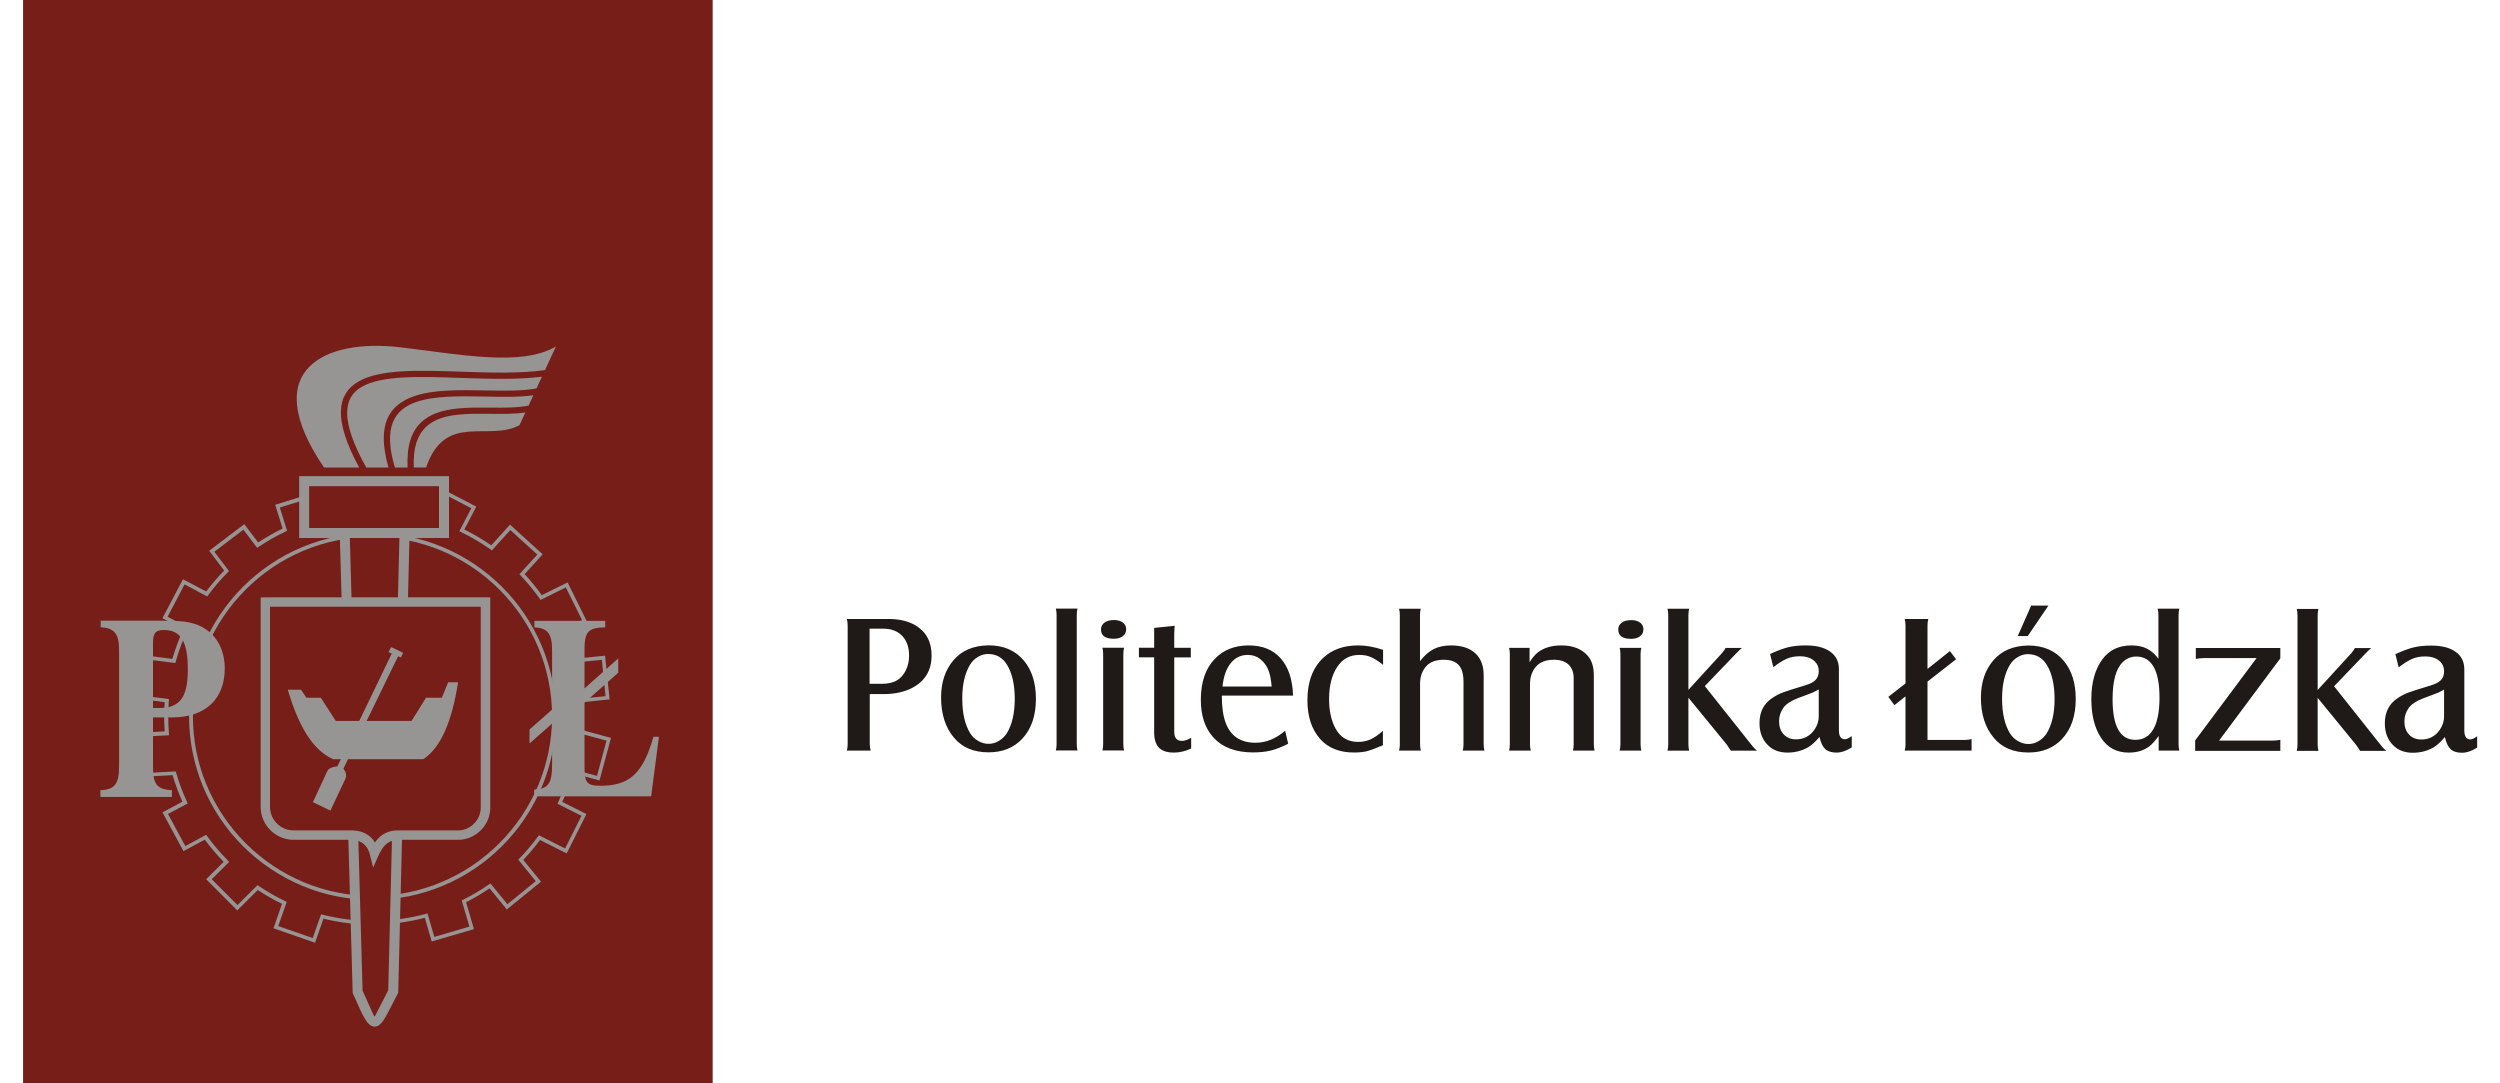 <?xml version="1.0" encoding="UTF-8"?>
<!DOCTYPE svg PUBLIC "-//W3C//DTD SVG 1.1//EN" "http://www.w3.org/Graphics/SVG/1.1/DTD/svg11.dtd">
<!-- Creator: CorelDRAW -->
<svg xmlns="http://www.w3.org/2000/svg" xml:space="preserve" width="30mm" height="13mm" style="shape-rendering:geometricPrecision; text-rendering:geometricPrecision; image-rendering:optimizeQuality; fill-rule:evenodd; clip-rule:evenodd"
viewBox="0 0 30 13"
 xmlns:xlink="http://www.w3.org/1999/xlink">
 <defs>
  <style type="text/css">
   <![CDATA[
    .fil0 {fill:#1F1A17}
    .fil1 {fill:#781E19}
    .fil4 {fill:#969594}
    .fil3 {fill:#781E19;fill-rule:nonzero}
    .fil2 {fill:#969594;fill-rule:nonzero}
   ]]>
  </style>
 </defs>
 <g id="Layer_x0020_1">
  <g id="_153189336">
   <path id="_153193728" class="fil0" d="M10.437 8.328l0 0.603c0,0.022 0.004,0.048 0.011,0.076l-0.286 0c0.007,-0.024 0.01,-0.049 0.01,-0.076l0 -1.426c0,-0.028 -0.004,-0.054 -0.01,-0.077l0.506 0c0.123,0 0.228,0.025 0.314,0.074 0.131,0.077 0.197,0.198 0.197,0.362 0,0.182 -0.08,0.313 -0.239,0.394 -0.094,0.047 -0.205,0.071 -0.335,0.071l-0.168 0zm0 -0.122l0.141 0c0.077,0 0.14,-0.014 0.186,-0.042 0.045,-0.027 0.08,-0.067 0.106,-0.12 0.026,-0.053 0.039,-0.112 0.039,-0.177 0,-0.1 -0.028,-0.179 -0.083,-0.237 -0.055,-0.057 -0.131,-0.086 -0.228,-0.086l-0.163 0 0 0.662zm1.424 -0.462c0.183,0 0.325,0.062 0.427,0.185 0.096,0.116 0.143,0.268 0.143,0.458 0,0.202 -0.055,0.361 -0.164,0.478 -0.102,0.109 -0.237,0.163 -0.404,0.163 -0.18,0 -0.319,-0.059 -0.417,-0.178 -0.102,-0.122 -0.153,-0.282 -0.153,-0.481 0,-0.182 0.05,-0.331 0.15,-0.448 0.1,-0.116 0.239,-0.174 0.418,-0.177zm0.001 0.103c-0.043,0 -0.085,0.011 -0.125,0.035 -0.04,0.023 -0.072,0.054 -0.096,0.094 -0.062,0.101 -0.094,0.237 -0.094,0.406 0,0.175 0.032,0.314 0.095,0.417 0.024,0.038 0.056,0.07 0.096,0.092 0.04,0.023 0.081,0.035 0.124,0.035 0.043,0 0.085,-0.011 0.124,-0.035 0.04,-0.023 0.071,-0.054 0.096,-0.092 0.063,-0.103 0.095,-0.24 0.095,-0.412 0,-0.174 -0.032,-0.312 -0.095,-0.413 -0.052,-0.083 -0.125,-0.124 -0.22,-0.126zm1.068 -0.544c-0.006,0.022 -0.009,0.048 -0.009,0.076l0 1.551c0,0.026 0.003,0.051 0.009,0.076l-0.26 0c0.006,-0.024 0.009,-0.049 0.009,-0.076l0 -1.551c0,-0.028 -0.003,-0.053 -0.009,-0.076l0.26 0zm0.433 0.137c0.047,0 0.084,0.01 0.111,0.03 0.026,0.019 0.04,0.046 0.04,0.08 0,0.036 -0.013,0.064 -0.04,0.084 -0.027,0.021 -0.063,0.031 -0.108,0.031 -0.103,0 -0.154,-0.037 -0.154,-0.112 0,-0.034 0.014,-0.061 0.041,-0.081 0.027,-0.021 0.064,-0.031 0.111,-0.031zm-0.134 0.333l0.26 0c-0.006,0.024 -0.009,0.049 -0.009,0.076l0 1.081c0,0.026 0.003,0.051 0.009,0.076l-0.26 0c0.006,-0.023 0.009,-0.049 0.009,-0.076l0 -1.081c0,-0.029 -0.003,-0.054 -0.009,-0.076zm0.621 0.115l-0.183 0 0 -0.115 0.183 0 0 -0.238 0.246 -0.026c-0.003,0.045 -0.005,0.075 -0.005,0.09l0 0.175 0.199 0 0 0.115 -0.199 0 0 0.892c0,0.073 0.03,0.11 0.092,0.11 0.029,0 0.066,-0.012 0.111,-0.037l0 0.128c-0.067,0.032 -0.137,0.049 -0.208,0.049 -0.081,0 -0.141,-0.02 -0.179,-0.059 -0.038,-0.04 -0.057,-0.101 -0.057,-0.183l0 -0.899zm1.609 1.037c-0.08,0.04 -0.15,0.067 -0.211,0.082 -0.061,0.015 -0.132,0.022 -0.213,0.022 -0.21,0 -0.37,-0.062 -0.479,-0.185 -0.097,-0.109 -0.146,-0.258 -0.146,-0.448 0,-0.21 0.056,-0.373 0.167,-0.489 0.103,-0.108 0.239,-0.162 0.408,-0.162 0.164,0 0.293,0.052 0.384,0.156 0.092,0.104 0.141,0.252 0.148,0.446l-0.855 0c0,0.135 0.015,0.243 0.045,0.324 0.059,0.161 0.178,0.242 0.36,0.242 0.124,0 0.243,-0.048 0.355,-0.144l0.036 0.156zm-0.789 -0.687l0.59 0c-0.006,-0.07 -0.016,-0.127 -0.03,-0.171 -0.021,-0.066 -0.057,-0.118 -0.107,-0.158 -0.041,-0.033 -0.092,-0.05 -0.15,-0.05 -0.083,0 -0.152,0.033 -0.205,0.1 -0.053,0.066 -0.086,0.16 -0.098,0.28zm1.927 0.704c-0.091,0.039 -0.156,0.063 -0.196,0.073 -0.04,0.01 -0.091,0.015 -0.154,0.015 -0.174,0 -0.309,-0.054 -0.405,-0.162 -0.102,-0.115 -0.153,-0.27 -0.153,-0.464 0,-0.222 0.064,-0.393 0.193,-0.513 0.106,-0.097 0.244,-0.146 0.416,-0.146 0.094,0 0.194,0.018 0.299,0.053l0 0.18c-0.059,-0.046 -0.108,-0.077 -0.148,-0.094 -0.04,-0.017 -0.085,-0.025 -0.136,-0.025 -0.113,0 -0.2,0.046 -0.263,0.139 -0.067,0.098 -0.101,0.228 -0.101,0.389 0,0.141 0.025,0.258 0.076,0.353 0.059,0.109 0.15,0.163 0.273,0.163 0.053,0 0.102,-0.01 0.147,-0.03 0.045,-0.02 0.095,-0.054 0.15,-0.103l0 0.17zm0.192 0.066c0.006,-0.024 0.009,-0.049 0.009,-0.076l0 -1.551c0,-0.028 -0.003,-0.054 -0.009,-0.076l0.26 0c-0.006,0.022 -0.009,0.048 -0.009,0.076l0 0.553c0.052,-0.067 0.106,-0.115 0.164,-0.145 0.058,-0.029 0.127,-0.044 0.208,-0.044 0.125,0 0.222,0.031 0.29,0.093 0.068,0.062 0.102,0.15 0.102,0.263l0 0.83c0,0.026 0.003,0.051 0.009,0.076l-0.26 0c0.006,-0.022 0.009,-0.047 0.009,-0.076l0 -0.75c0,-0.091 -0.019,-0.158 -0.057,-0.2 -0.038,-0.042 -0.098,-0.064 -0.179,-0.064 -0.095,0 -0.166,0.026 -0.212,0.079 -0.049,0.055 -0.073,0.124 -0.073,0.207l0 0.728c0,0.027 0.003,0.052 0.009,0.076l-0.26 0zm1.32 -1.234l0.246 0 0 0.172c0.037,-0.058 0.074,-0.1 0.112,-0.127 0.071,-0.049 0.161,-0.074 0.27,-0.074 0.14,0 0.247,0.043 0.319,0.128 0.046,0.055 0.07,0.131 0.07,0.229l0 0.829c0,0.025 0.003,0.051 0.009,0.076l-0.26 0c0.006,-0.019 0.009,-0.045 0.009,-0.076l0 -0.793c0,-0.07 -0.021,-0.124 -0.061,-0.163 -0.041,-0.038 -0.1,-0.058 -0.175,-0.058 -0.094,0 -0.165,0.026 -0.213,0.079 -0.05,0.055 -0.075,0.127 -0.075,0.214l0 0.721c0,0.027 0.003,0.052 0.009,0.076l-0.26 0c0.006,-0.022 0.009,-0.048 0.009,-0.076l0 -1.082c0,-0.026 -0.003,-0.051 -0.009,-0.075zm1.461 -0.333c0.047,0 0.084,0.01 0.111,0.03 0.026,0.019 0.04,0.046 0.04,0.08 0,0.036 -0.013,0.064 -0.04,0.084 -0.027,0.021 -0.063,0.031 -0.108,0.031 -0.103,0 -0.154,-0.037 -0.154,-0.112 0,-0.034 0.014,-0.061 0.041,-0.081 0.027,-0.021 0.064,-0.031 0.111,-0.031zm-0.134 0.333l0.26 0c-0.006,0.024 -0.009,0.049 -0.009,0.076l0 1.081c0,0.026 0.003,0.051 0.009,0.076l-0.26 0c0.006,-0.023 0.009,-0.049 0.009,-0.076l0 -1.081c0,-0.029 -0.003,-0.054 -0.009,-0.076zm0.825 0.599l0 0.559c0,0.026 0.003,0.051 0.009,0.076l-0.26 0c0.006,-0.023 0.009,-0.049 0.009,-0.076l0 -1.551c0,-0.028 -0.003,-0.053 -0.009,-0.076l0.26 0c-0.006,0.023 -0.009,0.049 -0.009,0.076l0 0.897 0.404 -0.442c0.015,-0.017 0.029,-0.037 0.043,-0.061l0.196 0c-0.015,0.011 -0.039,0.034 -0.07,0.066l-0.376 0.392 0.566 0.713c0.02,0.025 0.04,0.046 0.06,0.062l-0.314 0c-0.016,-0.025 -0.032,-0.048 -0.047,-0.071l-0.462 -0.565zm1.573 0.47c-0.05,0.059 -0.095,0.1 -0.136,0.124 -0.073,0.042 -0.155,0.064 -0.248,0.064 -0.095,0 -0.172,-0.028 -0.229,-0.083 -0.071,-0.067 -0.107,-0.157 -0.107,-0.27 0,-0.134 0.051,-0.234 0.152,-0.301 0.045,-0.03 0.087,-0.052 0.127,-0.067 0.04,-0.015 0.13,-0.044 0.27,-0.086 0.059,-0.018 0.1,-0.039 0.125,-0.066 0.025,-0.026 0.037,-0.061 0.037,-0.106 0,-0.052 -0.021,-0.095 -0.062,-0.128 -0.042,-0.033 -0.096,-0.049 -0.163,-0.049 -0.058,0 -0.109,0.009 -0.154,0.028 -0.045,0.019 -0.101,0.053 -0.166,0.103l-0.039 -0.158c0.084,-0.039 0.157,-0.066 0.217,-0.081 0.061,-0.015 0.131,-0.022 0.21,-0.022 0.128,0 0.226,0.025 0.295,0.075 0.07,0.05 0.104,0.12 0.104,0.211l0 0.733c0,0.071 0.024,0.107 0.073,0.107 0.019,0 0.046,-0.013 0.081,-0.038l0 0.136c-0.064,0.041 -0.125,0.062 -0.182,0.062 -0.06,0 -0.105,-0.014 -0.136,-0.042 -0.03,-0.028 -0.053,-0.076 -0.069,-0.146zm-0.008 -0.57c-0.031,0.017 -0.053,0.028 -0.068,0.035 -0.014,0.006 -0.075,0.03 -0.184,0.07 -0.084,0.032 -0.142,0.071 -0.175,0.118 -0.033,0.048 -0.05,0.1 -0.05,0.158 0,0.066 0.018,0.118 0.055,0.158 0.037,0.04 0.085,0.06 0.147,0.06 0.095,0 0.169,-0.039 0.223,-0.117 0.034,-0.049 0.051,-0.103 0.051,-0.16l0 -0.322zm1.04 0.083l-0.133 0.106 -0.073 -0.1 0.206 -0.161 0 -0.697c0,-0.028 -0.004,-0.054 -0.01,-0.076l0.284 0c-0.007,0.023 -0.01,0.049 -0.01,0.076l0 0.523 0.269 -0.214 0.074 0.098 -0.343 0.268 0 0.7 0.449 0c0.034,-0.001 0.06,-0.004 0.08,-0.01l0 0.138 -0.803 0c0.007,-0.022 0.01,-0.047 0.01,-0.074l0 -0.579zm1.473 -0.61c0.183,0 0.325,0.062 0.427,0.185 0.096,0.116 0.143,0.268 0.143,0.458 0,0.202 -0.055,0.361 -0.164,0.478 -0.102,0.109 -0.237,0.163 -0.404,0.163 -0.18,0 -0.319,-0.059 -0.417,-0.178 -0.102,-0.122 -0.153,-0.282 -0.153,-0.481 0,-0.182 0.05,-0.331 0.15,-0.448 0.1,-0.116 0.239,-0.174 0.418,-0.177zm0.001 0.103c-0.043,0 -0.085,0.011 -0.125,0.035 -0.04,0.023 -0.072,0.054 -0.096,0.094 -0.062,0.101 -0.094,0.237 -0.094,0.406 0,0.175 0.032,0.314 0.095,0.417 0.024,0.038 0.056,0.07 0.096,0.092 0.04,0.023 0.081,0.035 0.124,0.035 0.043,0 0.085,-0.011 0.124,-0.035 0.04,-0.023 0.071,-0.054 0.096,-0.092 0.063,-0.103 0.095,-0.24 0.095,-0.412 0,-0.174 -0.032,-0.312 -0.095,-0.413 -0.052,-0.083 -0.125,-0.124 -0.22,-0.126zm-0.127 -0.216l0.161 -0.366 0.207 0 -0.248 0.366 -0.119 0zm1.692 1.197c-0.042,0.058 -0.079,0.1 -0.112,0.125 -0.066,0.051 -0.148,0.076 -0.248,0.076 -0.143,0 -0.254,-0.058 -0.331,-0.175 -0.079,-0.12 -0.118,-0.275 -0.118,-0.467 0,-0.198 0.044,-0.357 0.133,-0.478 0.081,-0.11 0.197,-0.166 0.347,-0.166 0.073,0 0.136,0.013 0.186,0.038 0.051,0.025 0.098,0.066 0.139,0.122l0 -0.525c0,-0.028 -0.003,-0.053 -0.009,-0.076l0.26 0c-0.006,0.024 -0.009,0.049 -0.009,0.076l0 1.551c0,0.026 0.003,0.051 0.009,0.076l-0.248 0 0 -0.179zm-0.267 -0.952c-0.066,0 -0.122,0.024 -0.169,0.071 -0.079,0.08 -0.118,0.227 -0.118,0.441 0,0.326 0.091,0.488 0.274,0.488 0.095,0 0.167,-0.043 0.216,-0.129 0.049,-0.086 0.073,-0.212 0.073,-0.379 0,-0.324 -0.092,-0.488 -0.276,-0.492zm0.704 1.132l0 -0.125 0.737 -0.988 -0.634 0c-0.031,0 -0.062,0.004 -0.095,0.01l0 -0.131 1.014 0 0 0.124 -0.735 0.987 0.645 0c0.029,0 0.059,-0.003 0.09,-0.009l0 0.132 -1.022 0zm1.47 -0.635l0 0.559c0,0.026 0.003,0.051 0.009,0.076l-0.26 0c0.006,-0.023 0.009,-0.049 0.009,-0.076l0 -1.551c0,-0.028 -0.003,-0.053 -0.009,-0.076l0.26 0c-0.006,0.023 -0.009,0.049 -0.009,0.076l0 0.897 0.404 -0.442c0.015,-0.017 0.029,-0.037 0.043,-0.061l0.196 0c-0.015,0.011 -0.039,0.034 -0.07,0.066l-0.376 0.392 0.566 0.713c0.02,0.025 0.04,0.046 0.06,0.062l-0.314 0c-0.016,-0.025 -0.032,-0.048 -0.047,-0.071l-0.462 -0.565zm1.526 0.47c-0.05,0.059 -0.095,0.1 -0.136,0.124 -0.073,0.042 -0.155,0.064 -0.248,0.064 -0.095,0 -0.171,-0.028 -0.229,-0.083 -0.071,-0.067 -0.107,-0.157 -0.107,-0.27 0,-0.134 0.051,-0.234 0.152,-0.301 0.045,-0.03 0.087,-0.052 0.127,-0.067 0.04,-0.015 0.13,-0.044 0.27,-0.086 0.058,-0.018 0.1,-0.039 0.125,-0.066 0.025,-0.026 0.037,-0.061 0.037,-0.106 0,-0.052 -0.021,-0.095 -0.062,-0.128 -0.042,-0.033 -0.096,-0.049 -0.163,-0.049 -0.058,0 -0.11,0.009 -0.154,0.028 -0.045,0.019 -0.101,0.053 -0.166,0.103l-0.039 -0.158c0.084,-0.039 0.156,-0.066 0.217,-0.081 0.061,-0.015 0.131,-0.022 0.211,-0.022 0.128,0 0.226,0.025 0.295,0.075 0.07,0.05 0.104,0.12 0.104,0.211l0 0.733c0,0.071 0.024,0.107 0.073,0.107 0.019,0 0.046,-0.013 0.081,-0.038l0 0.136c-0.064,0.041 -0.125,0.062 -0.182,0.062 -0.06,0 -0.105,-0.014 -0.136,-0.042 -0.03,-0.028 -0.053,-0.076 -0.069,-0.146zm-0.008 -0.57c-0.031,0.017 -0.053,0.028 -0.068,0.035 -0.014,0.006 -0.075,0.03 -0.184,0.07 -0.084,0.032 -0.142,0.071 -0.175,0.118 -0.033,0.048 -0.05,0.1 -0.05,0.158 0,0.066 0.018,0.118 0.055,0.158 0.037,0.04 0.085,0.06 0.147,0.06 0.095,0 0.169,-0.039 0.223,-0.117 0.034,-0.049 0.051,-0.103 0.051,-0.16l0 -0.322z"/>
   <polygon id="_153193848" class="fil1" points="0.277,0 8.552,0 8.552,13 0.277,13 "/>
   <path id="_153193944" class="fil2" d="M4.471 6.098c0.106,0 0.21,0.007 0.312,0.019 0.098,0.012 0.195,0.03 0.289,0.054l0.164 -0.315 0.01 -0.02 0.02 0.01 0.429 0.223 0.02 0.01 -0.01 0.02 -0.133 0.255c0.056,0.028 0.11,0.057 0.163,0.088 0.055,0.032 0.108,0.067 0.16,0.102l0.21 -0.231 0.015 -0.017 0.017 0.015 0.358 0.325 0.017 0.015 -0.015 0.017 -0.202 0.222c0.037,0.039 0.073,0.08 0.107,0.122 0.035,0.043 0.068,0.086 0.1,0.13l0.289 -0.143 0.02 -0.01 0.01 0.02 0.214 0.433 0.01 0.02 -0.02 0.01 -0.262 0.13c0.022,0.05 0.042,0.1 0.06,0.15 0.018,0.051 0.035,0.103 0.05,0.156l0.366 -0.038 0.022 -0.002 0.002 0.022 0.05 0.481 0.002 0.022 -0.022 0.002 -0.329 0.034c0.002,0.024 0.003,0.048 0.004,0.073 0.001,0.031 0.002,0.062 0.002,0.094 0,0.03 -0.001,0.06 -0.002,0.089 -0.001,0.024 -0.002,0.047 -0.004,0.07l0.346 0.094 0.022 0.006 -0.006 0.022 -0.126 0.467 -0.006 0.022 -0.022 -0.006 -0.298 -0.081c-0.017,0.059 -0.036,0.117 -0.057,0.174 -0.021,0.058 -0.044,0.115 -0.07,0.17l0.27 0.136 0.02 0.01 -0.01 0.02 -0.217 0.432 -0.01 0.02 -0.02 -0.01 -0.3 -0.151c-0.031,0.042 -0.064,0.083 -0.097,0.123 -0.033,0.039 -0.068,0.078 -0.104,0.116l0.199 0.244 0.014 0.018 -0.018 0.014 -0.375 0.305 -0.018 0.014 -0.014 -0.018 -0.192 -0.236c-0.045,0.031 -0.091,0.06 -0.138,0.088 -0.047,0.028 -0.095,0.054 -0.144,0.079l0.088 0.301 0.006 0.022 -0.022 0.006 -0.464 0.136 -0.021 0.006 -0.006 -0.022 -0.076 -0.262c-0.098,0.025 -0.198,0.045 -0.3,0.059 -0.108,0.014 -0.217,0.022 -0.328,0.022 -0.104,0 -0.207,-0.006 -0.307,-0.019 -0.096,-0.012 -0.19,-0.029 -0.282,-0.052l-0.093 0.268 -0.007 0.021 -0.021 -0.007 -0.457 -0.159 -0.021 -0.007 0.007 -0.021 0.095 -0.273c-0.05,-0.024 -0.099,-0.05 -0.148,-0.078 -0.049,-0.028 -0.097,-0.057 -0.143,-0.088l-0.23 0.229 -0.016 0.016 -0.016 -0.016 -0.341 -0.342 -0.016 -0.016 0.016 -0.016 0.194 -0.193c-0.041,-0.042 -0.08,-0.084 -0.117,-0.128 -0.038,-0.044 -0.074,-0.091 -0.11,-0.138l-0.235 0.127 -0.02 0.011 -0.011 -0.02 -0.23 -0.425 -0.011 -0.02 0.02 -0.011 0.219 -0.118c-0.023,-0.051 -0.044,-0.103 -0.064,-0.156 -0.02,-0.054 -0.038,-0.108 -0.054,-0.162l-0.322 0.017 -0.022 0.001 -0.001 -0.023 -0.027 -0.482 -0.001 -0.023 0.023 -0.001 0.255 -0.014c-0.002,-0.026 -0.003,-0.052 -0.004,-0.079 -0.002,-0.034 -0.002,-0.069 -0.002,-0.103 0,-0.032 0.001,-0.063 0.002,-0.094 0.001,-0.026 0.002,-0.05 0.004,-0.075l-0.23 -0.029 -0.022 -0.003 0.003 -0.022 0.06 -0.479 0.003 -0.022 0.022 0.003 0.256 0.033c0.018,-0.061 0.038,-0.121 0.06,-0.181 0.022,-0.059 0.046,-0.117 0.073,-0.174l-0.232 -0.123 -0.02 -0.011 0.011 -0.02 0.225 -0.427 0.011 -0.02 0.02 0.011 0.258 0.136c0.033,-0.044 0.068,-0.087 0.104,-0.129 0.036,-0.042 0.073,-0.082 0.112,-0.122l-0.166 -0.219 -0.014 -0.018 0.018 -0.014 0.385 -0.292 0.018 -0.014 0.014 0.018 0.153 0.202c0.046,-0.031 0.094,-0.06 0.143,-0.088 0.049,-0.028 0.099,-0.054 0.15,-0.079l-0.082 -0.264 -0.007 -0.021 0.021 -0.007 0.462 -0.143 0.021 -0.007 0.007 0.022 0.075 0.242c0.091,-0.022 0.184,-0.039 0.279,-0.051 0.1,-0.012 0.202,-0.019 0.305,-0.019zm0.306 0.064c-0.1,-0.013 -0.203,-0.019 -0.306,-0.019 -0.102,0 -0.202,0.006 -0.3,0.018 -0.1,0.012 -0.198,0.031 -0.294,0.055l-0.021 0.005 -0.006 -0.02 -0.074 -0.241 -0.418 0.13 0.081 0.261 0.006 0.019 -0.018 0.008c-0.056,0.027 -0.111,0.055 -0.165,0.086 -0.054,0.031 -0.106,0.063 -0.158,0.098l-0.018 0.012 -0.013 -0.017 -0.152 -0.201 -0.349 0.265 0.164 0.216 0.012 0.016 -0.014 0.014c-0.043,0.043 -0.084,0.087 -0.123,0.133 -0.04,0.046 -0.077,0.093 -0.113,0.142l-0.011 0.015 -0.017 -0.009 -0.255 -0.135 -0.204 0.388 0.232 0.122 0.019 0.01 -0.009 0.019c-0.029,0.062 -0.056,0.126 -0.08,0.19 -0.024,0.064 -0.045,0.129 -0.064,0.196l-0.005 0.019 -0.019 -0.003 -0.253 -0.032 -0.055 0.435 0.23 0.029 0.021 0.003 -0.002 0.021c-0.002,0.032 -0.004,0.064 -0.005,0.094 -0.001,0.031 -0.002,0.062 -0.002,0.093 0,0.034 0.001,0.068 0.002,0.102 0.001,0.033 0.004,0.066 0.006,0.101l0.002 0.023 -0.023 0.001 -0.256 0.014 0.024 0.437 0.317 -0.017 0.018 -0.001 0.005 0.017c0.017,0.06 0.037,0.119 0.058,0.176 0.022,0.058 0.045,0.115 0.072,0.172l0.009 0.019 -0.019 0.01 -0.218 0.117 0.208 0.385 0.233 -0.126 0.017 -0.009 0.012 0.016c0.037,0.052 0.077,0.102 0.119,0.151 0.042,0.049 0.085,0.096 0.13,0.141l0.016 0.016 -0.016 0.016 -0.194 0.193 0.309 0.31 0.227 -0.226 0.013 -0.013 0.015 0.01c0.051,0.034 0.103,0.067 0.155,0.097 0.053,0.03 0.107,0.059 0.163,0.085l0.018 0.009 -0.007 0.019 -0.095 0.271 0.414 0.144 0.093 -0.266 0.007 -0.019 0.02 0.005c0.097,0.024 0.196,0.043 0.296,0.056 0.099,0.012 0.2,0.018 0.302,0.018 0.11,0 0.217,-0.007 0.322,-0.021 0.107,-0.014 0.213,-0.035 0.316,-0.063l0.021 -0.006 0.006 0.021 0.076 0.261 0.421 -0.123 -0.087 -0.297 -0.005 -0.018 0.017 -0.008c0.054,-0.027 0.106,-0.055 0.158,-0.086 0.052,-0.031 0.103,-0.064 0.152,-0.098l0.017 -0.012 0.013 0.016 0.191 0.234 0.34 -0.277 -0.197 -0.242 -0.013 -0.015 0.014 -0.015c0.039,-0.041 0.078,-0.083 0.116,-0.128 0.037,-0.044 0.073,-0.089 0.107,-0.136l0.011 -0.015 0.017 0.009 0.297 0.15 0.197 -0.392 -0.269 -0.135 -0.019 -0.01 0.009 -0.02c0.028,-0.061 0.054,-0.123 0.077,-0.187 0.023,-0.063 0.044,-0.127 0.062,-0.192l0.006 -0.022 0.022 0.006 0.298 0.081 0.114 -0.423 -0.342 -0.093 -0.018 -0.005 0.001 -0.018c0.002,-0.03 0.004,-0.059 0.005,-0.087 0.001,-0.029 0.002,-0.059 0.002,-0.088 0,-0.031 -0.001,-0.061 -0.002,-0.092 -0.001,-0.03 -0.003,-0.061 -0.005,-0.093l-0.002 -0.022 0.022 -0.002 0.328 -0.034 -0.045 -0.436 -0.362 0.037 -0.019 0.002 -0.005 -0.018c-0.016,-0.057 -0.034,-0.114 -0.055,-0.171 -0.021,-0.057 -0.043,-0.113 -0.067,-0.167l-0.009 -0.02 0.019 -0.01 0.261 -0.129 -0.195 -0.393 -0.286 0.142 -0.017 0.009 -0.011 -0.016c-0.035,-0.049 -0.071,-0.097 -0.109,-0.143 -0.038,-0.046 -0.078,-0.091 -0.119,-0.135l-0.015 -0.015 0.014 -0.015 0.201 -0.221 -0.324 -0.294 -0.208 0.229 -0.013 0.015 -0.016 -0.011c-0.056,-0.04 -0.114,-0.077 -0.173,-0.112 -0.059,-0.035 -0.119,-0.067 -0.181,-0.097l-0.021 -0.01 0.011 -0.021 0.133 -0.255 -0.389 -0.202 -0.162 0.311 -0.008 0.016 -0.017 -0.004c-0.098,-0.025 -0.198,-0.044 -0.301,-0.057zm1.216 0.913c-0.199,-0.199 -0.436,-0.359 -0.7,-0.469 -0.254,-0.105 -0.531,-0.164 -0.822,-0.164 -0.291,0 -0.569,0.058 -0.823,0.164 -0.264,0.109 -0.501,0.27 -0.7,0.469 -0.199,0.199 -0.359,0.436 -0.469,0.7 -0.105,0.254 -0.164,0.531 -0.164,0.822 0,0.291 0.058,0.569 0.164,0.822 0.11,0.264 0.27,0.501 0.469,0.7 0.199,0.199 0.436,0.359 0.7,0.469 0.254,0.105 0.531,0.164 0.822,0.164 0.291,0 0.569,-0.058 0.822,-0.164 0.264,-0.109 0.501,-0.27 0.7,-0.469 0.199,-0.199 0.359,-0.436 0.469,-0.7 0.105,-0.254 0.164,-0.531 0.164,-0.822 0,-0.291 -0.058,-0.569 -0.164,-0.823 -0.109,-0.264 -0.27,-0.501 -0.469,-0.7zm-0.683 -0.511c0.269,0.112 0.512,0.276 0.715,0.479 0.203,0.203 0.367,0.445 0.479,0.715 0.108,0.259 0.167,0.543 0.167,0.84 0,0.297 -0.059,0.581 -0.167,0.84 -0.112,0.269 -0.276,0.512 -0.479,0.715 -0.203,0.203 -0.446,0.367 -0.715,0.478 -0.259,0.108 -0.543,0.167 -0.84,0.167 -0.297,0 -0.581,-0.059 -0.84,-0.167 -0.269,-0.112 -0.512,-0.276 -0.715,-0.478 -0.203,-0.203 -0.367,-0.446 -0.479,-0.715 -0.107,-0.259 -0.167,-0.543 -0.167,-0.84 0,-0.297 0.059,-0.581 0.167,-0.84 0.112,-0.269 0.276,-0.512 0.479,-0.715 0.203,-0.203 0.445,-0.367 0.715,-0.479 0.259,-0.108 0.543,-0.167 0.84,-0.167 0.297,0 0.581,0.059 0.84,0.167z"/>
   <path id="_153194040" class="fil2" d="M4.137 6.336l0.719 0 0.061 0 -0.002 0.061 -0.136 5.501 -0 0.014 -0.007 0.013c-0.028,0.053 -0.052,0.1 -0.073,0.142 -0.083,0.163 -0.128,0.251 -0.203,0.252 -0.085,0.001 -0.136,-0.114 -0.246,-0.364 -0.004,-0.009 -0.009,-0.019 -0.013,-0.029l-0.005 -0.011 -0 -0.011 -0.155 -5.505 -0.002 -0.062 0.062 0z"/>
   <path id="_153194112" class="fil3" d="M4.794 6.456l-0.596 0 0.153 5.432c0.003,0.006 0.005,0.012 0.008,0.018 0.089,0.2 0.13,0.293 0.136,0.293 0.003,0 0.036,-0.065 0.097,-0.186 0.02,-0.039 0.042,-0.083 0.067,-0.131l0.134 -5.426z"/>
   <path id="_153194184" class="fil2" d="M3.184 7.168l2.642 0 0.057 0 0 0.056 0 2.467c0,0.106 -0.043,0.203 -0.114,0.273 -0.07,0.07 -0.167,0.114 -0.273,0.114l-0.684 0c-0.004,0 -0.008,0 -0.012,0 -0.061,-0.001 -0.174,-0.002 -0.256,0.184l-0.066 0.149 -0.04 -0.158c-0.046,-0.177 -0.191,-0.176 -0.245,-0.175 -0.003,0 -0.006,0 -0.009,0l-0.66 0c-0.109,0 -0.208,-0.045 -0.28,-0.116 -0.072,-0.072 -0.116,-0.171 -0.116,-0.28l0 -2.457 0 -0.056 0.056 0z"/>
   <polygon id="_153194256" class="fil2" points="5.328,6.456 3.65,6.456 3.59,6.456 3.59,6.396 3.59,5.774 3.59,5.714 3.65,5.714 5.328,5.714 5.388,5.714 5.388,5.774 5.388,6.396 5.388,6.456 "/>
   <polygon id="_153194328" class="fil3" points="3.71,6.336 5.268,6.336 5.268,5.834 3.71,5.834 "/>
   <path id="_153194400" class="fil4" d="M1.836 8.496l0 -0.783c0,-0.112 0.028,-0.153 0.13,-0.153 0.209,0 0.288,0.147 0.288,0.474 0,0.337 -0.097,0.462 -0.344,0.462l-0.074 0zm0.12 -1.048l-0.748 0 0 0.078c0.168,0.013 0.221,0.078 0.221,0.278l0 1.385c0,0.212 -0.046,0.287 -0.224,0.293l0 0.081 0.858 0 0 -0.081c-0.193,-0.009 -0.227,-0.084 -0.227,-0.293l0 -0.58 0.227 0c0.415,0 0.634,-0.234 0.634,-0.586 0,-0.225 -0.097,-0.405 -0.272,-0.499 -0.132,-0.072 -0.285,-0.075 -0.468,-0.075z"/>
   <path id="_153194472" class="fil4" d="M6.41 9.556l1.404 0 0.093 -0.714 -0.066 0c-0.129,0.457 -0.3,0.587 -0.637,0.587 -0.176,0 -0.19,-0.046 -0.19,-0.255l0 -0.742 0.405 -0.36 0 -0.171 -0.405 0.36 0 -0.457c0,-0.217 0.037,-0.273 0.249,-0.276l0 -0.078 -0.85 0 0 0.078c0.161,0.009 0.212,0.078 0.212,0.276l0 0.711 -0.271 0.239 0 0.168 0.271 -0.239 0 0.5c0,0.211 -0.044,0.286 -0.215,0.292l0 0.081z"/>
   <path id="_153194544" class="fil4" d="M5.113 5.61c0.229,-0.669 0.748,-0.307 1.121,-0.508l0.07 -0.152c-0.127,0.019 -0.272,0.017 -0.42,0.016 -0.131,-0.001 -0.265,-0.003 -0.386,0.01 -0.309,0.032 -0.555,0.16 -0.532,0.634l0.147 0zm1.23 -0.743l0.057 -0.124c-0.169,0.024 -0.371,0.02 -0.579,0.016 -0.299,-0.006 -0.609,-0.011 -0.83,0.066 -0.258,0.09 -0.397,0.302 -0.252,0.785l0.152 0c-0.026,-0.529 0.252,-0.672 0.599,-0.708 0.127,-0.013 0.262,-0.012 0.394,-0.011 0.165,0.002 0.327,0.003 0.458,-0.024zm0.095 -0.206l0.065 -0.14c-0.3,0.037 -0.643,0.025 -0.974,0.014 -0.489,-0.017 -0.952,-0.033 -1.193,0.11 -0.22,0.13 -0.253,0.406 0.059,0.965l0.267 0c-0.15,-0.52 0.011,-0.752 0.305,-0.855 0.234,-0.082 0.55,-0.076 0.856,-0.07 0.226,0.004 0.446,0.008 0.616,-0.024zm0.102 -0.22l0.131 -0.283c-0.413,0.242 -1.123,0.098 -1.873,0.009 -0.871,-0.103 -1.723,0.247 -0.91,1.443l0.422 0c-0.316,-0.583 -0.265,-0.88 -0.012,-1.03 0.26,-0.153 0.733,-0.137 1.234,-0.12 0.346,0.012 0.705,0.024 1.008,-0.019z"/>
   <path id="_153194640" class="fil3" d="M5.769 7.281l-2.529 0 0 2.401c0,0.078 0.032,0.149 0.083,0.2 0.051,0.051 0.122,0.083 0.2,0.083l0.66 0c0.002,0 0.005,0 0.008,-0 0.064,-0.001 0.218,-0.002 0.308,0.145 0.104,-0.147 0.228,-0.146 0.301,-0.145 0.004,0 0.008,0 0.011,0l0.684 0c0.075,0 0.144,-0.031 0.193,-0.081 0.05,-0.05 0.081,-0.118 0.081,-0.193l0 -2.41z"/>
   <path id="_153194712" class="fil4" d="M3.455 8.277l0.157 0 0.065 0.096 0.173 0 0.179 0.278 0.91 0 0.173 -0.278 0.19 0 0.076 -0.186 0.119 0c-0.076,0.484 -0.211,0.786 -0.417,0.923l-1.084 0c-0.254,-0.115 -0.418,-0.414 -0.542,-0.832z"/>
   <path id="_153194784" class="fil4" d="M4.048 9.197l0.029 -0.06 0.208 -0.431 0.416 -0.863 -0.039 -0.018 0.032 -0.06 0.144 0.069 -0.027 0.056 -0.034 -0.015 -0.404 0.831 -0.21 0.431 -0.042 0.086c0.029,0.038 0.042,0.081 0.023,0.124l-0.179 0.38 -0.21 -0.101 0.173 -0.373c0.02,-0.042 0.076,-0.052 0.12,-0.056z"/>
  </g>
 </g>
</svg>
